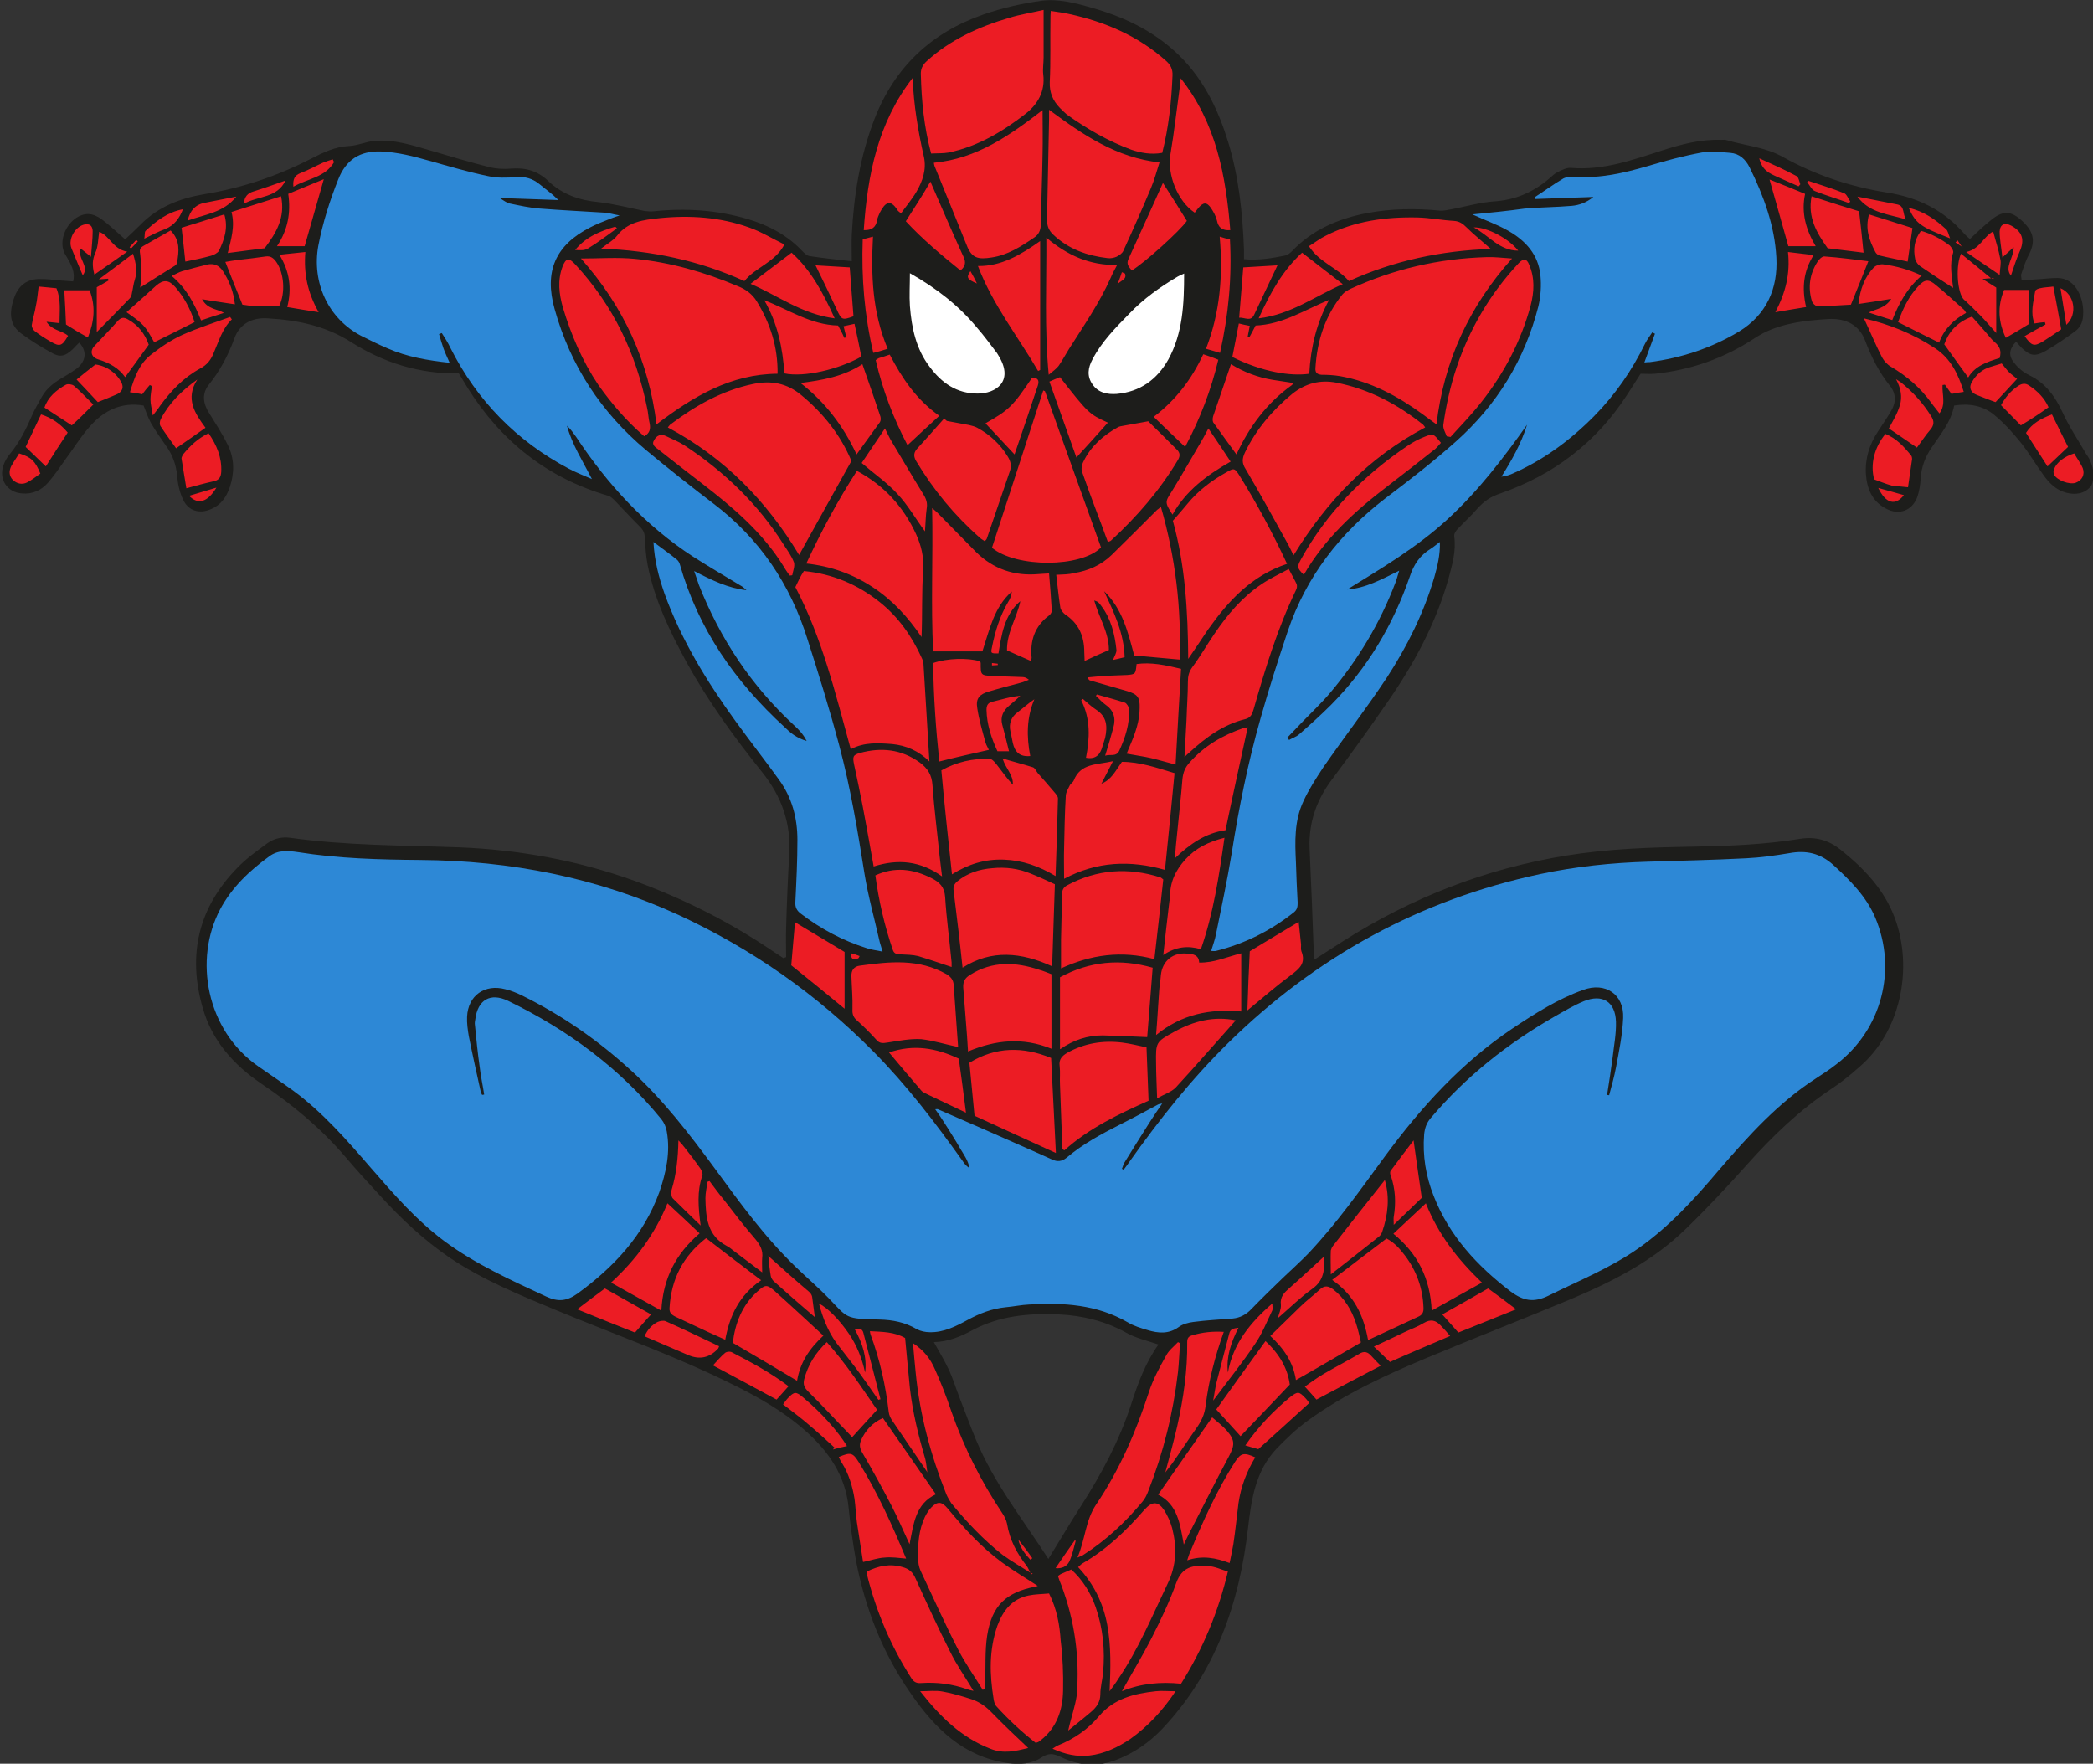<?xml version="1.0" encoding="utf-8"?>
<!-- Generator: Adobe Illustrator 28.0.0, SVG Export Plug-In . SVG Version: 6.00 Build 0)  -->
<svg version="1.1" id="Layer_2_00000061448787458162439720000000677921356544587170_"
	 xmlns="http://www.w3.org/2000/svg" xmlns:xlink="http://www.w3.org/1999/xlink" x="0px" y="0px" viewBox="0 0 612.1 515.8"
	 style="enable-background:new 0 0 612.1 515.8;" xml:space="preserve">
<rect x="0" y="0" width="612.1" height="515.8" fill="#333333" stroke="none"/>
<style type="text/css">
	.st0{fill:#1D1D1B;}
	.st1{fill:#2D88D6;}
	.st2{fill:#FFFFFF;}
	.st3{fill:#EC1C24;}
</style>
<g>
	<path class="st0" d="M611.3,134.8c-0.4-1-1.1-1.8-1.6-2.7c-2.2-3.8-4.7-7.5-6.5-11.5c-2.2-4.7-5-8.6-9.8-10.9
		c-1.6-0.8-3.1-2-4.2-3.4c-1.9-2.2-1.7-4.1,0.4-6.4c0.5,0.6,1,1.1,1.5,1.7c2.6,2.5,4,2.8,7.2,1c2.9-1.7,5.7-3.6,8.4-5.6
		c1.6-1.1,2.4-2.7,2.5-4.7c0.2-2.5-0.3-5-1.5-7.2c-1.3-2.3-3.3-3.8-6-3.8c-2.1,0-4.2,0.3-6.3,0.4c-1.4,0.1-2.8,0.2-4.2,0.3
		c0-0.8-0.2-1.3-0.1-1.8c0.7-2,1.3-4,2.3-5.8c2-4,1.4-6.9-2.6-10.3c-3-2.5-5.2-2.5-8.7,0.4c-2.1,1.7-4,3.5-6,5.4
		c-0.6-0.6-1.2-1-1.7-1.6c-6-6.9-13.6-10.6-22.6-12c-10.7-1.7-20.9-5.1-30.4-10.4c-5.2-2.9-11-3.3-16.4-4.9
		c-0.5-0.2-1.1-0.1-1.7-0.1c-6-0.2-11.6,1.3-17.2,3.1c-8.7,2.8-17.3,5.9-26.7,5.1c-1.2-0.1-2.6,0.6-3.8,1.2
		c-0.9,0.4-1.7,1.2-2.5,1.9c-4.7,4-9.9,6.3-16.2,6.7c-4,0.3-7.9,1.4-11.9,2.2c-1.3,0.2-2.6,0.6-3.9,0.5c-7.1-0.7-14.2-0.6-21.2,0.7
		c-8.4,1.6-16,4.8-22,11.1c-0.5,0.5-1.2,1.1-1.9,1.3c-3.9,0.8-7.9,1.5-12.2,1.1c0-1.1,0-2,0-2.9c-0.4-10.6-1.5-21.1-4.6-31.3
		c-2.7-8.8-6.5-17-12.9-23.9c-7.4-7.9-16.7-12.5-26.9-15.4c-4.8-1.4-9.8-2.7-14.7-2.1c-5.8,0.8-11.5,2.1-17,4
		c-15.3,5.3-26.1,15.4-32,30.7c-4.2,10.9-6,22.2-6.6,33.8c-0.1,2.4,0,4.8,0,7.7c-4.4-0.5-8.4-0.9-12.3-1.5c-0.8-0.1-1.5-0.8-2.1-1.4
		c-4.4-4.7-9.9-7.6-15.9-9.4c-9.1-2.7-18.3-3.3-27.7-2.3c-0.8,0.1-1.7,0-2.6-0.1c-4.5-0.9-9-2.1-13.5-2.6
		c-5.6-0.5-10.6-2.3-14.6-6.1c-3.1-3-6.6-4-10.7-3.7c-2.3,0.2-4.6,0.1-6.9-0.5c-5.5-1.4-10.9-3-16.3-4.6c-5.5-1.6-11.1-3.5-16.9-3
		c-2.5,0.2-5,1.4-7.5,1.5c-4.1,0.2-7.6,1.9-11.1,3.7c-9.9,5.1-20.3,8.6-31.3,10.4c-7.1,1.2-13.5,3.7-18.6,8.9
		c-1.5,1.5-3,2.9-4.5,4.3c-2.4-2.1-4.5-4.1-6.9-5.9c-1.1-0.8-2.6-1.5-3.9-1.5c-5.1,0-9.2,6.9-6.9,11.5c0.5,0.9,1.1,1.8,1.6,2.8
		c0.8,1.6,1.4,3.3,0.9,5.4c-1.5-0.1-2.8-0.2-4.1-0.3c-1.8-0.2-3.6-0.4-5.4-0.4c-3.9-0.1-6.5,1.8-7.8,5.6c-1.6,4.7-1.1,8,2.2,10.4
		c2.7,2,5.6,3.8,8.5,5.4c2.6,1.6,4.2,1.3,6.5-0.9c0.6-0.6,1.2-1.3,1.9-1.9c2.7,3,1.5,5.9-0.9,7.7c-1,0.7-2.1,1.4-3.1,2
		c-2.8,1.6-5.4,3.3-7,6.2c-0.9,1.7-1.9,3.3-2.7,5.1c-1.8,4.2-3.8,8.2-6.7,11.7c-0.8,0.9-1.4,2.1-1.8,3.2c-1.4,4.1,1.1,7.9,5.4,8.2
		c3.1,0.3,5.7-0.9,7.7-3.2c1.8-2.1,3.4-4.4,5-6.7c2.4-3.2,4.5-6.7,7.2-9.7c4.1-4.7,9.3-7.2,15.7-6.1c0.7,1.8,1.3,3.6,2.2,5.2
		c1.3,2.2,2.8,4.4,4.3,6.5c1.9,2.6,3,5.5,3.3,8.8c0.2,2.4,0.7,4.8,1.7,6.9c1.5,3.4,4.8,4.4,8.2,2.9c2.9-1.2,4.5-3.5,5.5-6.4
		c1.4-4.2,1.4-8.4-0.6-12.4c-1.6-3.3-3.6-6.3-5.5-9.4c-1.7-2.7-2.1-5.5-0.1-8.1c3.3-4.1,5.7-8.6,7.5-13.5c1.6-4.6,5.5-6.3,9.8-6
		c8.6,0.5,16.7,2.1,24.3,6.9c9.4,6,20,9.4,31.6,9.2c0.8,1.3,1.7,2.8,2.6,4.3c9.8,15.6,23.3,26.3,41.1,31.5c0.7,0.2,1.3,0.8,1.8,1.3
		c2.5,2.6,5,5.3,7.6,7.9c0.9,0.9,1.2,1.8,1.3,3c0.1,2.7,0.3,5.4,0.8,8c2,10.2,6.5,19.5,11.4,28.5c6.3,11.4,13.9,21.9,22,32
		c5.8,7.2,8.6,15.1,8,24.3c-0.4,7.1-0.7,14.2-0.9,21.3c-0.1,2.9,0,5.7,0,8.6c-0.3,0.1-0.5,0.2-0.8,0.3c-0.9-0.6-1.7-1.1-2.6-1.7
		c-12.9-8.8-26.6-15.7-41.2-21c-16.5-5.9-33.5-9-51-9.7c-16.5-0.6-33.1-0.5-49.5-2.8c-2.3-0.3-4.7,0.2-6.6,1.6
		c-3,2.2-6.1,4.4-8.7,7.1c-11.5,11.7-14.7,25.5-10.2,41.1c2.7,9.5,9,16.6,17.1,22.1c9.1,6.1,17.4,13,24.5,21.3
		c3.3,3.9,6.7,7.6,10.2,11.4c6.2,6.8,12.8,13,20.4,18.2c9.8,6.6,20.7,11,31.5,15.5c16.9,7,34.1,13.1,50.5,21.2
		c7.8,3.8,15.3,8,21.9,13.8c6.9,6.1,11.9,13.2,12.8,22.8c0.5,5,1.2,10.1,2.1,15.1c2.7,14.2,7.9,27.5,16.3,39.4
		c6.9,9.9,15.1,18.1,28,20c3.8,0.5,7.1,0.3,10.1-1.7c2-1.3,3.4-1.1,5.5-0.1c5.2,2.6,10.7,3,16.2,0.9c5.2-2,9.7-5.1,13.5-9.1
		c15.6-16.5,22.6-36.8,25.1-58.8c1-8.5,2.2-16.6,8.3-23.1c2.9-3,6-6,9.4-8.4c10.5-7.6,22.2-13,34.1-18c14.1-5.9,28.3-11.4,42.4-17.3
		c12.2-5.1,24-11.1,33.6-20.4c6.3-6.1,12.3-12.5,18.1-19c7.4-8.3,15.3-15.9,24.6-22.1c2.9-1.9,5.6-4.1,8.2-6.4
		c12.3-10.5,15.8-29,10.5-43.5c-3.1-8.4-9-14.6-15.9-20.1c-3.5-2.8-7.3-3.9-11.8-3.2c-10.4,1.7-20.8,2.1-31.3,2.3
		c-12.4,0.2-24.8,0.6-37.1,2.6c-23.5,3.8-45.3,12.3-65.4,25.1c-2.7,1.7-5.4,3.5-8.4,5.4c-0.4-11.1-0.8-21.8-1.3-32.6
		c-0.3-7.5,2-14.1,6.5-20.1c5.6-7.5,11-15,16.3-22.7c7.7-11.1,14.1-22.9,17.8-36c1.1-4.1,2.3-8.1,1.7-12.5c-0.1-0.7,0.5-1.6,1-2.1
		c1.9-2,4-3.9,5.8-6c1.9-2.1,3.9-3.5,6.7-4.4c15.5-5.4,27.9-14.8,36.9-28.6c1.4-2.2,2.8-4.3,4.1-6.4c1.6,0,2.9,0.1,4.2,0
		c10.5-1.1,20.2-4.5,29-10.3c0.9-0.6,1.8-1.1,2.7-1.6c6-3,12.5-3.7,19-4.1c5.2-0.3,9.1,1.8,10.8,6.4c1.8,4.7,4,9.1,7.2,13.1
		c1.8,2.2,1.9,4.8,0.4,7.3c-1.2,2.1-2.6,4.1-3.9,6.1c-2.5,3.8-3.8,8-3.5,12.5c0.3,4.2,1.8,7.9,5.8,10c3.8,2.1,7.7,0.7,9.2-3.3
		c0.6-1.7,0.9-3.6,1-5.4c0.2-3.4,1.3-6.3,3.2-9.1c2.6-3.9,5.7-7.5,6.6-12.3c4.4-0.7,8.5,0,11.8,2.8c2.9,2.4,5.5,5.3,7.9,8.3
		c2.3,2.9,4.2,6.2,6.4,9.2c1.7,2.4,3.7,4.4,6.7,5.2c2.8,0.7,5.4,0.3,7.3-2C612.7,139.7,612.3,137.2,611.3,134.8L611.3,134.8z
		 M338.8,393.2C338.8,393.2,338.8,393.2,338.8,393.2c-3.8,5.3-6,11.3-8,17.5c-3.5,10.8-8.8,20.6-14.9,30.1c-3.2,5-6.2,10.1-9.3,15.1
		c-7.3-11.3-15.9-22.1-21.2-34.9c-1.7-4.1-3.2-8.2-4.8-12.3c-1.1-2.8-1.9-5.6-3.2-8.3c-1.2-2.6-2.7-5-4.3-7.9
		c4.2-0.1,7.8-1.6,11.3-3.5c7.9-4.2,16.5-5,25.2-4.6c6.9,0.3,13.4,1.9,19.5,5.2C332,391.3,335.3,392,338.8,393.2L338.8,393.2
		L338.8,393.2C338.7,392.9,338.8,393.1,338.8,393.2C338.7,393.2,338.7,393.2,338.8,393.2L338.8,393.2z"/>
	<path class="st1" d="M273.5,324.4c0.3,0,0.6-0.1,0.8,0c9.2,4,18.4,8,27.6,12.1c1.9,0.9,3.9,1.7,5.8,2.6c1.5,0.7,2.8,0.6,4.2-0.5
		c4.7-4,10.1-6.9,15.6-9.7c3.8-1.9,7.5-3.9,11.2-5.9c0.4-0.2,0.9-0.2,1.3-0.3l-0.1,0c-1.3,1.9-2.6,3.8-3.8,5.7
		c-2.4,3.8-4.8,7.6-7.2,11.5c-0.4,0.6-0.5,1.3-0.8,1.9c0.2,0.1,0.3,0.2,0.5,0.3c0.5-0.7,1.1-1.4,1.6-2.2c8.8-12.4,18.2-24.3,29.1-35
		c25.7-25.2,56-41.8,91.2-49.3c10.4-2.2,20.9-3.3,31.4-3.6c9.6-0.3,19.2-0.5,28.8-1c4.2-0.2,8.4-0.8,12.6-1.5c4.9-0.9,9,0,12.8,3.4
		c4.9,4.5,9.6,9.1,12.3,15.4c6.5,15.3,1.9,32.8-11.3,42.9c-1.9,1.5-3.9,2.8-5.9,4.1c-11.2,7.2-20,17-28.6,27
		c-7.1,8.4-14.5,16.5-23.5,22.8c-8.1,5.7-17.3,9.4-26.2,13.8c-4.3,2.1-7.3,1.6-11.1-1.2c-9.8-7.5-17.9-16.2-22.5-27.9
		c-2.3-5.8-3.3-11.8-2.8-18.1c0.2-1.8,0.7-3.3,1.9-4.7c10.3-12.2,22.6-21.9,36.4-29.8c2.8-1.6,5.5-3.2,8.4-4.4
		c5.4-2.2,9.2,0.1,9.4,6c0.1,3.5-0.6,7-1,10.6c-0.5,3.6-1,7.2-1.6,10.8c0.2,0,0.4,0.1,0.6,0.1c0.7-2.7,1.5-5.4,2-8.1
		c0.9-4.8,1.9-9.6,2.1-14.5c0.3-6.9-5.2-10.6-11.7-8.2c-7.5,2.7-14.1,6.9-20.7,11.3c-14.9,10-26.7,23-37.3,37.4
		c-7.1,9.7-14,19.5-22.3,28.3c-2.4,2.5-5,4.8-7.5,7.2c-3.1,3-6.2,6-9.2,9.1c-1.5,1.6-3.3,2.6-5.5,2.8c-3.8,0.3-7.7,0.5-11.5,1
		c-1.5,0.2-3.1,0.6-4.3,1.5c-2.9,2.1-6,1.8-9,0.9c-2-0.6-4.1-1.2-5.9-2.3c-9-5.2-18.8-5.8-28.8-5.2c-2.3,0.1-4.6,0.6-6.9,0.8
		c-4,0.4-7.6,1.8-11.1,3.7c-3.5,1.9-7,3.7-11.1,3.6c-1.3,0-2.7-0.3-3.8-0.9c-3.4-2-7-2.7-10.8-2.8c-10.3-0.2-9.3-0.4-15-6.3
		c-3-3.1-6.3-5.9-9.4-8.9c-9.1-8.7-16.4-18.8-23.8-28.9c-7.5-10.2-15.1-20.1-24.5-28.7c-9.6-8.8-20.2-16.2-32-22
		c-1.6-0.8-3.2-1.4-4.8-1.8c-6-1.6-10.9,1.8-11.2,8c-0.1,1.9,0.2,3.9,0.5,5.7c1.1,5.5,2.3,10.9,3.5,16.3c0.1,0.3,0.2,0.6,0.4,0.9
		c0.2,0,0.4-0.1,0.6-0.1c-0.4-2.7-1-5.3-1.3-8c-0.6-4.1-1-8.2-1.4-12.3c-0.1-0.6,0-1.2,0.1-1.7c0.7-5.7,4.4-7.9,9.6-5.4
		c17.3,8.4,32.6,19.6,44.8,34.6c0.8,1,1.4,2.3,1.6,3.6c1.1,6.1-0.2,12-2.2,17.8c-4.6,12.6-13.2,21.8-23.9,29.6
		c-3.1,2.2-5.6,2.5-9.1,0.9c-10.3-4.8-20.6-9.4-29.8-16.2c-8.2-6.1-14.8-13.7-21.4-21.3c-7-8.1-14.1-16.3-22.8-22.7
		c-3.3-2.4-6.8-4.7-10.2-7.1c-15.3-10.6-19-31.3-11.2-46c3.4-6.4,8.6-11.3,14.4-15.5c2.6-1.9,5.5-1.6,8.3-1.2
		c11.9,1.9,23.9,2.2,35.9,2.3c26.3,0.2,51.5,5.1,75.5,16.1c21.4,9.9,40.4,23.2,57,40c9.7,9.8,18,20.7,26,31.9c0.5,0.8,1.1,1.5,2,2.1
		c-0.3-2.2-1.7-4-2.8-5.9c-1.1-2-2.4-3.9-3.6-5.9C276.1,328.2,274.8,326.2,273.5,324.4L273.5,324.4L273.5,324.4z M191.1,158.5
		c0.3,5.6,1.6,10.4,3.2,15c4.9,13.6,12.4,25.8,20.8,37.4c4.2,5.8,8.6,11.4,12.7,17.1c3.8,5.2,5.4,11.2,5.4,17.6
		c0,6.1-0.3,12.1-0.6,18.2c-0.1,1.5,0.4,2.5,1.6,3.4c5.9,4.5,12.3,7.9,19.3,10.1c1.4,0.5,2.9,0.6,4.6,1c-0.3-1.2-0.6-1.9-0.8-2.7
		c-1.5-6.7-3.4-13.4-4.5-20.2c-2-12.6-4.1-25.2-7.4-37.5c-2.8-10.5-6-20.8-9.3-31.1c-5-15.9-13.9-29.2-27.3-39.4
		c-6.7-5.1-13.4-10.4-19.9-15.8c-13.1-11-22.1-24.7-26.7-41.2c-3.1-11,0.2-18.7,10.4-23.9c1.7-0.9,3.5-1.6,5.3-2.3
		c0.9-0.4,1.9-0.7,3.3-1.2c-1.8-0.3-3-0.7-4.2-0.8c-6.3-0.4-12.7-0.7-19-1.2c-3-0.2-6.1-0.9-9-1.5c-0.9-0.2-1.7-0.9-2.9-1.6
		c6.2,0.2,11.7,0.4,17.2,0.6c-1.9-1.9-3.8-3.2-5.6-4.7c-2-1.6-4.1-2.2-6.7-2c-2.8,0.2-5.6,0.3-8.3-0.3c-5.8-1.2-11.5-2.9-17.2-4.5
		c-4.6-1.3-9.2-2.5-14.1-2.7c-6.2-0.2-10.2,2.4-12.5,8.2c-2.5,6.3-4.5,12.6-5.8,19.3c-2,10.8,2.9,21.4,12.5,26.4
		c2.6,1.3,5.2,2.6,7.8,3.7c5.7,2.5,11.7,3.5,18.1,4.2c-0.7-1.6-1.3-2.8-1.8-4.2c-0.5-1.4-0.9-2.8-1.3-4.2l0.8-0.3
		c0.9,1.4,1.8,2.8,2.5,4.3c7.8,15.5,19.4,27.3,34.7,35.4c2.1,1.1,4.4,2,6.7,3c-2.7-5.3-5.8-10.1-7.3-15.6c1.1,1,1.9,2.2,2.7,3.3
		c9.2,13.9,20.2,25.9,34.2,35c4.7,3,9.5,5.8,14.3,8.7c0.5,0.3,0.9,0.8,1.3,1.1c-5.4-0.6-10.1-2.9-15.3-5.6c0.6,1.8,1,2.9,1.4,4.1
		c6.2,15.7,15.3,29.4,27.7,40.9c1.3,1.2,2.7,2.5,3.8,4.7c-3-0.9-4.8-2.4-6.5-4.1c-14.4-13.2-25.2-28.6-30.6-47.6
		c-0.1-0.4-0.4-0.9-0.7-1.2C196.2,162.2,193.9,160.6,191.1,158.5 M430.6,62.7c3.9,1.8,7.4,3,10.5,4.8c5.1,2.9,8.8,7,9.4,13
		c0.3,3,0.1,6.2-0.6,9.1c-4,15.6-12.1,28.8-24.1,39.5c-6.6,5.9-13.6,11.3-20.6,16.6c-13.3,10.2-23.2,22.9-28.6,38.9
		c-2.8,8.4-5.5,16.8-7.9,25.3c-3.7,13-6.4,26.3-8.5,39.7c-1.3,7.9-3,15.8-4.6,23.7c-0.3,1.6-0.9,3.1-1.4,4.8c0.6,0,1,0.1,1.4,0
		c8.4-2.1,16-5.9,22.8-11.3c1-0.8,1.1-1.7,1.1-2.8c-0.2-3.9-0.4-7.9-0.5-11.8c-0.3-6.1-0.5-12.2,2.2-17.9c1.6-3.5,3.7-6.7,5.8-9.9
		c6.1-8.8,12.6-17.2,18.5-26.1c6-9.2,10.9-19,14-29.6c0.9-3.2,1.7-6.4,1.6-10.2c-1.1,0.8-1.9,1.5-2.7,2c-3.1,1.9-4.9,4.5-6.1,8.1
		c-4.9,14.2-12.4,26.8-23,37.5c-3,3-6.1,5.8-9.3,8.6c-0.9,0.8-2,1.1-3,1.7c-0.2-0.2-0.3-0.4-0.5-0.7c1.5-1.6,3-3.1,4.5-4.7
		c2.7-2.8,5.6-5.5,8.1-8.5c8.1-9.6,14.5-20.3,19-32.1c0.4-1,0.6-2,1.1-3.5c-5.3,2.6-9.8,5.1-15.2,5.5c10.2-6.3,20.5-12.4,29.4-20.6
		c8.9-8.2,16.2-17.7,23.2-27.6c-1.7,5.5-4.5,10.4-7.5,15.2c1.1-0.1,2-0.4,2.8-0.7c9.3-4,17.3-9.9,24.4-17.1
		c6.1-6.2,11-13.3,14.8-21.1c0.6-1.2,1.4-2.2,2.1-3.3c0.3,0.1,0.5,0.3,0.8,0.4c-1,2.7-2,5.4-3.1,8.4c0.7-0.1,1.2-0.1,1.6-0.1
		c9.2-1.2,18-4.1,26-8.9c8.1-4.9,11.5-12.6,11-21.7c-0.5-9.3-3.7-18-7.8-26.3c-1.2-2.4-3-4.1-5.7-4.3c-2.8-0.2-5.6-0.6-8.3-0.1
		c-5.4,1-10.6,2.4-15.9,4c-6.9,2-13.7,3.6-21,3.1c-1.2-0.1-2.6,0-3.6,0.5c-2.9,1.7-5.6,3.7-8.4,5.5c0,0.2,0.1,0.4,0.2,0.5
		c5.5-0.2,11.1-0.4,17-0.6c-2.1,1.7-4.2,2.4-6.3,2.6c-4.6,0.4-9.2,0.4-13.8,0.8C440.8,61.7,435.9,62.2,430.6,62.7"/>
	<path class="st2" d="M346.3,80c0,9-0.4,17.4-4.6,25.1c-3.3,5.9-8.3,9.5-15.1,10.1c-2.7,0.2-5.4-0.3-7.1-2.8c-1.7-2.4-1.3-4.9,0-7.3
		c2.7-5.2,6.8-9.3,10.8-13.4c4.1-4.3,9-7.8,14.1-10.8C344.9,80.6,345.4,80.4,346.3,80 M266.1,79.9c0,3.5-0.2,6.5,0,9.6
		c0.5,6.4,1.8,12.6,5.8,17.8c3.5,4.7,7.9,7.8,14,7.8c5.3,0,10.6-3.5,6.3-10.8c-0.2-0.3-0.4-0.7-0.6-1c-1.9-2.5-3.8-5.1-5.9-7.5
		C280.4,89.4,273.9,84.3,266.1,79.9"/>
	<path class="st3" d="M442.2,75.6c-12.6,14.1-19.9,30-22.1,48.5c-1.5-1.1-2.8-2-4.1-3c-7.3-5.3-15.1-9.5-24.1-11.1
		c-1.8-0.3-3.6-0.4-5.4-0.4c-1.3-0.1-1.9-0.6-1.8-2c0.5-8,2.8-15.2,7.9-21.5c0.6-0.7,1.5-1.2,2.3-1.6c12.6-5.8,25.9-8.9,39.8-9.3
		C436.9,75.1,439.2,75.4,442.2,75.6 M227.4,109.3c0.1-8-2.2-14.8-6.1-21.2c-1.3-2.1-3.2-3.5-5.5-4.4c-9.7-4.1-19.7-7-30.2-8
		c-5-0.5-10.1-0.1-15.7-0.1c12.5,14.1,19.8,30,22.1,48.5C202.8,115.9,213.7,109.4,227.4,109.3 M416.8,125c-0.2-0.3-0.4-0.6-0.6-0.8
		c-7.5-6-15.8-10.4-25.4-12.3c-4.8-0.9-9,0.2-12.9,3.3c-5.8,4.8-10.5,10.3-13.8,17.1c-0.9,1.9-0.9,3.2,0.2,4.9c4.1,7,8,14,11.9,21.1
		c0.7,1.2,1.3,2.5,2.1,4.1C388,146.6,400.2,133.8,416.8,125 M233.7,162.3c5.2-9.4,10.3-18.5,15.3-27.5c-3.2-7.6-8.2-13.9-14.6-19.2
		c-4.3-3.6-8.9-4.4-14.2-3.3c-9,1.9-16.8,6.3-24.1,11.8c-0.3,0.2-0.6,0.7-0.8,0.9C211.8,133.8,224.1,146.4,233.7,162.3 M232.6,171.7
		c7.8,14.8,11.7,31,16.2,47.4c4-2.1,8-1.8,12.1-1.5c4.1,0.4,7.8,2,10.9,5.1c-0.6-9.6-1.1-18.8-1.7-28c0-0.8-0.2-1.6-0.5-2.2
		c-2.9-6.4-6.8-12-12.3-16.4c-6.5-5.2-13.9-8.3-22.2-9.1C234.1,168.5,233.4,170,232.6,171.7 M339.9,44.7c1.9-7.5,2.7-15,3-22.6
		c0.1-1.9-0.6-3.2-2-4.4c-8.1-7.2-17.7-11.3-28.2-13.6c-1.7-0.4-3.5-0.6-5.4-0.9c-0.1,1.1-0.1,1.7-0.1,2.4
		c-0.1,6.2,0.1,12.3-0.2,18.4c-0.1,3.1,0.9,5.4,2.9,7.5c0.7,0.7,1.4,1.4,2.1,2c5.9,4.2,12.1,7.8,18.9,10.3
		C333.6,44.7,336.6,45.3,339.9,44.7 M272.3,44.9c1.8-0.1,3.5,0,5.2-0.3c8.5-1.8,15.7-6.1,22.4-11.3c3.6-2.8,5.8-6.6,5.2-11.5
		c-0.2-1.6,0.1-3.3,0.1-4.9c0-4.6,0-9.2,0-14c-3.4,0.8-6.8,1.3-10,2.3c-8.9,2.6-17.3,6.4-24.2,12.7c-1.2,1.1-1.8,2.3-1.7,4
		C269.5,29.5,270.2,37,272.3,44.9 M308.9,168.1c0.4,3.4,0.7,6.5,1.2,9.6c0.1,0.7,0.8,1.5,1.4,2c4,2.6,5.6,6.4,5.6,11
		c0,0.8,0.1,1.6,0.1,2.6c2.5-1.2,4.8-2.2,7.1-3.2c0-5.2-2.9-9.5-4.3-14.5c0.7,0.3,0.9,0.3,1,0.4c0.4,0.3,0.7,0.7,1,1.1
		c2.9,3.8,4,8.3,4.5,12.9c0.1,0.9-0.6,1.9-1,3c1-0.2,2.2-0.5,3.4-0.8c-0.2-7.2-3.2-13.2-6-19.3c5.4,5.2,7,12.1,8.8,18.8
		c4.5,0.4,8.8,0.8,13.3,1.2c0.5-15-1.2-29.8-5.5-44.7c-0.5,0.5-0.8,0.7-1.1,0.9c-4.4,4.4-8.8,8.8-13.3,13.2c-3.1,3-6.8,4.6-11,5.3
		C312.6,168,310.9,168,308.9,168.1 M278.4,255.7c4.8-3,9.7-4.5,15.2-4.3c5.4,0.2,10.3,1.9,15.1,4.8c0.3-7.8,0.5-15.2,0.7-22.7
		c0-0.7-0.7-1.4-1.2-2c-1.5-1.8-3.1-3.6-4.7-5.4c-0.5-0.6-0.8-1.5-1.4-1.7c-2.8-0.9-5.7-1.6-8.9-2.6c0.9,3,3.2,4.8,3,7.7
		c-1.8-1.9-3.2-4-4.8-6c-0.5-0.7-1.4-1.6-2-1.6c-4.9-0.1-9.6,0.9-14.1,3.4C276.2,235.4,277.3,245.4,278.4,255.7 M376.4,164.9
		c-4.2-9-8.8-17.6-13.9-25.8c-1.4-2.2-1.6-2.3-3.8-1c-4.3,2.4-8.2,5.3-11.4,9.2c-1.4,1.7-2.8,3.3-4.3,5c3.6,12.9,4.4,26.3,4.5,40.4
		c2.2-3.2,4-5.9,5.8-8.6C359.2,175.8,365.9,168.4,376.4,164.9 M306.8,32.1c0,1.1,0,1.9,0,2.8c-0.2,9.8-0.4,19.6-0.6,29.4
		c0,1.7,0.5,3.1,1.8,4.3c4.5,4.3,10,6.2,16,6.9c0.8,0.1,1.8-0.1,2.5-0.4c0.8-0.4,1.7-1,2-1.7c2.8-6.1,5.5-12.2,8.1-18.4
		c1-2.4,1.7-5,2.5-7.5C326.5,46.1,316.8,39.5,306.8,32.1 M325.5,222.6c-4.6,1.1-9.5,0.5-11.5,5.7c-0.2,0.5-0.8,0.8-1.1,1.3
		c-0.5,1-1.1,2-1.2,3c-0.3,5.1-0.4,10.2-0.5,15.3c-0.1,2.9,0,5.9,0,9.1c9.6-5.1,19.3-5.5,29.5-2.6c1-9.6,1.9-18.9,2.8-28.3
		c-5.3-1.6-10.2-3.3-15.4-3.3c-1.8,2.5-3,5.2-6,6.4C323.1,227.2,324.2,225.2,325.5,222.6 M298.4,175.8c-1,4.9-4,9.1-3.9,14.4
		c2.4,1.1,4.7,2.1,7,3.1c0.1-0.5,0.2-0.7,0.2-0.9c-0.5-5,0.9-9.3,5.1-12.4c0.4-0.3,0.8-0.9,0.8-1.4c-0.2-3.6-0.5-7.2-0.8-10.9
		c-1.3,0.1-2.3,0.1-3.2,0.2c-7,0.6-13.1-1.5-18.1-6.4c-3.8-3.8-7.5-7.7-11.3-11.5c-0.4-0.4-0.9-0.8-1.6-1.4
		c0.3,14.3-0.4,28.2,0.3,41.9h14.4c2.1-6.4,3.4-12.9,8.6-17.5c-0.1,1.2-0.5,2.2-1.1,3.1c-2.4,4.1-3.8,8.6-4.7,13.2
		c-0.4,1.8-0.3,1.8,1.9,1.8C292.9,185.6,293.7,179.8,298.4,175.8 M273.1,47.6c0.1,0.5,0.1,0.8,0.3,1.2c3.1,7.6,6.2,15.2,9.3,22.9
		c1.5,3.9,3.4,4.2,7.3,3.6c4.7-0.7,8.6-3.2,12.4-5.8c1.4-0.9,1.9-2.1,2-3.8c0.1-6.9,0.4-13.8,0.5-20.7c0.1-4.3,0-8.6,0-12.8
		C295.3,39.6,285.7,46.4,273.1,47.6 M305.6,114.4c-0.2-0.1-0.3-0.1-0.5-0.2c-5,15.3-10,30.7-15,46c7.2,5.9,26.1,5.8,31.9-0.1
		C316.5,144.9,311.1,129.7,305.6,114.4 M376.9,166.4c-2.7,1.5-5.4,2.7-7.9,4.4c-5.7,3.8-10,8.9-13.8,14.5c-2.2,3.2-4.2,6.7-6.5,9.8
		c-1,1.4-1.3,2.6-1.3,4.2c0,3.7-0.3,7.5-0.4,11.2c-0.2,3.5-0.4,7-0.6,10.9c0.7-0.7,1-1,1.4-1.3c4.8-4.4,9.9-8.2,16.4-9.8
		c1.6-0.4,2-1.5,2.4-2.8c3.4-11.9,7-23.7,12.4-34.9c0.3-0.5,0.4-1.3,0.2-1.8C378.6,169.5,377.8,168.2,376.9,166.4 M235.8,164.8
		c7.3,0.8,13.6,3.1,19.4,6.9c5.8,3.8,10.4,8.8,14.3,14.6c0.3-6.7,0-13.2,0.5-19.7c0.2-3.8-0.6-7.1-2.1-10.4
		c-3.7-8-9.3-14.2-17.3-18.5C245,146.4,240.2,155.3,235.8,164.8 M287.4,494.2c0.2-0.1,0.5-0.2,0.7-0.4c0-0.6,0-1.1,0-1.7
		c0.2-4.6-0.1-9.3,0.6-13.8c1.4-8.8,5.5-12.6,14.1-14.3c0.3,0,0.5-0.2,0.7-0.2c-3.5-2.3-7.1-4.4-10.5-6.9
		c-6.1-4.5-11.1-10-15.9-15.8c-1.7-2-2.9-2.1-4.7-0.3c-0.8,0.8-1.4,1.8-1.9,2.8c-1.8,3.8-2.1,7.9-2,12.1c0,1.2,0.2,2.5,0.7,3.6
		c3.6,7.7,7.1,15.5,11,23.1C282.3,486.5,285,490.3,287.4,494.2 M324.5,494.6c0.9-1.2,1.8-2.4,2.6-3.7c5.9-8.7,9.9-18.4,14.4-27.8
		c2.6-5.4,2.7-10.7,1.3-16.2c-0.5-1.8-1.3-3.6-2.3-5.2c-1.8-2.7-3.5-2.7-5.7-0.3c-5.3,6.1-11.1,11.7-18.2,15.8
		c-0.4,0.2-0.7,0.6-1.3,1.1c4.5,4.8,7.3,10.4,8.5,16.8C325,481.5,324.8,487.9,324.5,494.6 M306.8,466c-2,0.2-4.1,0.2-6,0.6
		c-4.9,1-7.5,4.5-9.1,8.8c-2.5,7.1-2.3,14.3-1.1,21.6c0.1,0.6,0.3,1.4,0.7,1.9c3.6,4,7.5,7.6,11.6,10.8c0.5-0.2,0.7-0.2,0.8-0.3
		c0.2-0.1,0.5-0.3,0.7-0.5c4.7-3.7,6.4-8.9,6.5-14.5c0.1-4.9-0.1-9.8-0.7-14.6C309.9,475.2,309.1,470.6,306.8,466 M281.5,283
		c8.5-5.4,17.2-4.5,26.2-0.4c0.3-8.2,0.5-16,0.8-24c-2.4-1.1-4.7-2.2-7-3.1c-3.6-1.5-7.4-2-11.3-1.6c-3.8,0.3-7.3,1.4-10.3,3.9
		c-0.9,0.8-1.2,1.6-1,2.8C279.8,267.9,280.7,275.3,281.5,283 M340.2,257.2c-0.5-0.4-0.6-0.5-0.8-0.6c-9.4-3-18.5-2.4-27.3,2.3
		c-1.3,0.7-1.5,1.6-1.5,2.8c-0.1,4.3-0.2,8.6-0.3,13c0,2.8,0,5.5,0,8.5c8.7-4,17.7-5.3,27.3-2.7
		C338.5,272.6,339.4,264.9,340.2,257.2 M255.5,253.4c7.2-2.3,13.7-1.6,20,2.9c-0.3-2.4-0.5-4.1-0.7-5.8c-0.7-7-1.6-13.9-2.1-20.9
		c-0.2-3-1.4-4.9-3.7-6.6c-5.4-3.9-11.3-4.5-17.5-2.8c-2.1,0.6-2.2,1.1-1.7,3.5c0.9,4,1.7,8.1,2.5,12.1
		C253.4,241.5,254.4,247.3,255.5,253.4 M280.2,306.2c-0.4-6-0.9-12.1-1.3-18.2c-0.1-1.4-0.8-2.3-2.1-3.1c-8.1-4.6-16.6-3.7-25.3-2.5
		c-1.8,0.2-2.6,1.4-2.5,3.2c0.1,3.2,0.4,6.3,0.3,9.5c-0.1,1.5,0.3,2.5,1.4,3.4c2,1.8,3.9,3.7,5.7,5.7c0.9,1,1.8,0.9,3.1,0.7
		c3.3-0.5,6.7-1.2,9.9-1C272.9,304.3,276.4,305.4,280.2,306.2 M324,158.5c0.4-0.2,0.7-0.2,0.9-0.4c7.6-7,14.3-14.7,19.6-23.6
		c0.7-1.2,0.6-2.1-0.3-3c-2.9-2.9-5.8-5.8-8.4-8.3c-2.7,0.5-5,0.9-7.2,1.3c-0.6,0.1-1.2,0.2-1.6,0.4c-4.3,2.4-7.9,5.5-10.1,10
		c-0.5,0.9-0.8,2.3-0.4,3.2C318.8,144.8,321.5,151.6,324,158.5 M276.1,122.4c-2.6,2.9-5.1,5.8-7.7,8.6c-1.1,1.2-1.4,2.2-0.5,3.8
		c5.1,8.5,11.3,16,18.7,22.5c0.4,0.4,0.9,0.6,1.4,1c0.3-0.4,0.5-0.5,0.6-0.8c2.3-6.6,4.5-13.3,6.8-19.9c0.5-1.5,0.1-2.8-0.7-4.1
		c-2.2-3.6-5.2-6.4-8.9-8.4c-0.7-0.4-1.6-0.6-2.4-0.8c-2.1-0.4-4.3-0.8-6.5-1.2L276.1,122.4L276.1,122.4z M310.7,336.1
		c0.2,0.1,0.4,0.2,0.6,0.3c7.2-6.5,15.9-10.6,24.6-14.5c-0.2-5.3-0.4-10.4-0.6-15.6c-2.4-0.5-4.7-1.1-7.1-1.4
		c-5.7-0.7-11.1,0.2-16.1,3c-1.5,0.9-2.5,1.9-2.2,3.9c0.2,1.8,0,3.6,0.1,5.5C310.2,323.6,310.5,329.9,310.7,336.1 M301.3,459.9
		c-0.3-0.6-0.6-1.3-1-1.9c-2.9-3.7-5-7.6-5.8-12.4c-0.2-1.1-0.8-2.2-1.4-3.1c-6.2-9.3-11.2-19.2-14.9-29.8c-1.4-4.2-3-8.3-4.8-12.3
		c-1.3-3-3.2-5.5-6.4-7.6c0.3,3.2,0.5,6,0.8,8.7c1.2,12.3,4.4,24.1,9,35.6c0.4,0.9,0.9,1.7,1.4,2.5c4.5,5.5,9.4,10.7,15,15.1
		C295.8,456.6,298.6,458.2,301.3,459.9L301.3,459.9L301.3,459.9z M307.5,284.9c-1.3-0.5-2.5-1-3.6-1.3c-6.9-2.3-13.7-2.6-20.2,1.5
		c-1.5,0.9-2.1,2-2,3.7c0.4,4.7,0.7,9.4,1.1,14.1c0.1,1.5,0.2,2.9,0.3,4.6c8.1-3.4,16-4.2,24.4-0.8L307.5,284.9L307.5,284.9z
		 M423.1,127.6c0.4,0.1,0.8,0.1,1.1,0.2c3.1-3.4,6.3-6.7,9.1-10.3c6.6-8.4,11.5-17.7,14.3-28c1.1-4.1,1.3-8.2-0.4-12.1
		c-0.7-1.8-1.6-1.9-3-0.5c-4.2,4.5-7.9,9.4-11,14.7c-6,10.2-9.5,21.1-11.1,32.7C422,125.4,422.7,126.5,423.1,127.6 M188.4,127.6
		c1.6-0.9,1.9-2.1,1.6-3.7c-0.4-1.6-0.4-3.2-0.8-4.8c-3.2-15.8-9.9-29.8-20.9-41.7c-1.9-2.1-2.8-2-3.8,0.6c-1.5,4-1,8,0.1,11.9
		c2.4,8,5.7,15.7,10.4,22.7C178.9,118.1,183.3,123.2,188.4,127.6 M285,326.3c7.8,3.6,15.7,7.2,23.8,10.9c-0.5-9.4-0.9-18.5-1.4-27.8
		c-8.3-3.4-16.2-3.3-23.9,1.4C284,316.1,284.5,321.1,285,326.3 M175.8,72.7c14.9,0.6,28.7,3.5,41.9,9.5c3.3-4.1,8.9-5.4,11.7-10.7
		c-3.7-1.8-6.9-3.8-10.4-5c-8.4-3-17.2-3.6-26.1-2.7c-4.7,0.5-9.3,1-12.5,5.2C179.4,70.3,177.7,71.2,175.8,72.7 M310.1,306.8
		c3.9-2.7,8-4,12.4-4c4.3,0.1,8.5,0.3,13,0.5c0.5-6.5,1.1-13.4,1.6-20.3c-9.5-2.7-18.4-1.9-27.1,2.8V306.8L310.1,306.8z M394.5,82.2
		c13.2-6,27-8.9,41.5-9.4c-2.6-2.3-5-4.2-7.1-6.3c-1.1-1.1-2.1-1.8-3.7-1.9c-3.5-0.2-7-0.9-10.6-1c-9.3-0.2-18.4,1-26.8,5.3
		c-1.7,0.8-3.2,2-5,3.1C385.8,76.7,391,78.2,394.5,82.2 M315.1,455.5c0.9-0.4,1.3-0.5,1.6-0.7c6.6-4.2,12.3-9.5,17.3-15.5
		c0.8-0.9,1.4-2.1,1.8-3.2c4.4-11.2,7.3-22.8,8.7-34.8c0.3-2.8,0.4-5.6,0.6-8.5c-0.2-0.1-0.4-0.2-0.6-0.3c-1.2,1.3-2.7,2.4-3.5,4
		c-1.9,3.4-3.8,6.9-5,10.6c-3.8,11.7-8.6,22.8-15.5,33C317.4,444.8,317.4,450.2,315.1,455.5 M345.4,492.4
		c6.4-10.2,10.9-21,13.7-32.8c-2-0.6-3.8-1.5-5.7-1.6c-4.5-0.4-7.7,0.2-9.4,4.9c-2,5.6-4.6,11-7.3,16.3c-2.6,5.1-5.6,10-8.6,15.4
		C333.7,492.3,339.4,491.8,345.4,492.4 M253.5,459.6c0,0.4-0.1,0.5,0,0.7c2.7,10.9,7,21.1,13.1,30.6c0.8,1.2,1.7,1.4,2.9,1.3
		c4.6-0.3,9,0.3,13.3,1.8c0.5,0.2,1,0.3,1.9,0.5c-2.4-4-4.9-7.5-6.8-11.4c-3.6-7.1-6.9-14.3-10.2-21.6c-0.8-1.8-1.9-2.7-3.7-3.2
		C260.3,457.2,256.9,457.9,253.5,459.6 M278.3,282.8c0-0.3,0-0.8,0-1.3c-0.6-6.4-1.5-12.8-1.9-19.2c-0.2-2.9-1.6-4.3-4-5.5
		c-5.4-2.7-10.7-3.4-16.4-0.8c1,7.5,2.7,14.8,5.1,21.8c0.4,1.2,1.3,1.3,2.3,1.3c1.7,0.1,3.5,0.1,5.1,0.5
		C271.8,280.6,275,281.7,278.3,282.8 M222.6,374.4c-5.6-4.2-10.8-8.2-16.1-12.3c-6.8,5.3-10.2,12-10.7,20.4c-0.1,1.4,0.6,2,1.8,2.6
		c3.2,1.5,6.4,3,9.6,4.5c1.5,0.7,3.1,1.4,4.9,2.2C213.4,384.7,216.2,378.8,222.6,374.4 M400.1,391.9c5.2-2.4,9.9-4.6,14.6-6.8
		c1.2-0.5,1.7-1.3,1.6-2.7c-0.2-5.6-2-10.7-5.4-15.2c-1.5-2-3.1-3.8-5.4-5c-2.7,2.1-5.3,4-7.9,6c-2.6,2-5.2,4-8,6.1
		C396.1,378.8,398.8,384.8,400.1,391.9 M364.9,212.7c-0.5,0.1-0.9,0.1-1.2,0.2c-6.1,2.1-11.5,5.2-15.8,10.1
		c-1.3,1.4-1.9,2.9-2.1,4.9c-0.4,5.1-1,10.3-1.5,15.4c-0.3,2.6-0.5,5.1-0.7,7.7c4.4-4.2,9-7.4,14.8-8.2
		C360.5,232.7,362.7,222.8,364.9,212.7 M345.3,22.9c-0.1,0.9-0.2,1.9-0.3,2.8c-0.9,6.5-1.6,12.9-2.7,19.4c-1,5.8,2,13.7,7.1,17.1
		c0.3-0.4,0.7-0.9,1-1.3c1.5-1.8,2.5-1.9,3.8,0c0.7,1.1,1.4,2.3,1.7,3.6c0.4,2,1.5,3,3.9,2.8C358.5,51.4,355.7,36,345.3,22.9
		 M266.9,22.8c-10.2,13.1-13.2,28.4-14.3,44.5c2.4,0.1,3.6-0.9,3.9-2.9c0.1-0.7,0.5-1.5,0.8-2.2c1.5-2.9,3-4.2,5.2-0.7
		c0.1,0.2,0.4,0.4,1,0.9c1.5-2.1,3.2-4.1,4.5-6.3c1.8-3.1,3-6.5,2.2-10.2C268.5,38.4,267.2,30.7,266.9,22.8 M306,69.5
		c0.1,13.6-0.6,26.4,0.7,40.1c1.3-1.1,2.2-1.7,2.9-2.6c1.1-1.6,2-3.3,3-4.9c4.3-6.8,8.9-13.4,12.2-20.8c0.5-1.2,1.1-2.3,1.9-3.8
		C318.6,77.6,312.2,74.7,306,69.5 M289.2,219.3c-0.3-0.7-0.8-1.4-1-2.2c-0.9-3.3-1.9-6.6-2.4-10c-0.5-2.9,0.7-4.1,3.5-4.9
		c3-0.9,6.1-1.7,9.1-2.5c0.9-0.2,1.7-0.6,2.5-0.9c-0.7-0.6-1.3-0.8-1.9-0.8c-2.9-0.1-5.8-0.2-8.6-0.3c-3.6-0.2-3.6-0.2-3.6-3.8
		c0-0.2-0.1-0.3-0.2-0.5c-3.6-1.1-9.7-0.9-13.7,0.5c0.1,9.7,0.8,19.3,1.8,28.8C279.8,221.4,284.3,220.4,289.2,219.3 M338.1,302.7
		c7.6-6.2,15.9-7.7,24.9-6.9v-17c-4.1,1-7.9,2.8-12.3,2.7c-0.1-2.2-1.7-2.5-3.4-2.6c-4.2-0.5-7.4,2.1-7.8,6.3
		c-0.1,1.5-0.4,3-0.5,4.6C338.7,293.8,338.5,297.9,338.1,302.7 M398,392.6c-0.4-1.8-0.8-3.7-1.4-5.5c-1.3-4-3.4-7.5-6.8-10.1
		c-1.4-1-2.5-1.1-3.8,0.1c-1.9,1.8-4,3.3-5.8,5.1c-2.9,2.8-5.7,5.6-8.7,8.5c4,3.7,6.7,7.7,7.5,12.9C385.4,400,391.5,396.4,398,392.6
		 M240.8,390.6c-4.9-4.5-9.5-8.8-14.2-13c-2.3-2-2.8-2-5.1,0.1c-4.5,4-6.5,9.3-7.2,15c6.3,3.7,12.5,7.3,18.8,11.1
		C234,398.5,236.6,394.5,240.8,390.6 M343.8,223.6c0.5-9.6,1.1-18.8,1.6-28c-4.6-1.1-8.7-2-13-1.4c-0.3,2.9-0.3,3-2.8,3.2
		c-1.7,0.1-3.5,0.1-5.2,0.2c-2.1,0.1-4.2,0.3-6.3,0.5c0.2,0.6,0.5,0.9,0.7,0.9c3.6,1,7.2,2.1,10.8,3.1c3,0.9,3.8,1.8,3.7,4.9
		c0,3.7-1.2,7.2-2.6,10.5c-0.4,0.9-0.8,1.9-1.2,2.9c2.6,0.5,4.9,0.8,7.1,1.3S341,222.9,343.8,223.6 M358.1,245
		c-4.7,1.2-8.4,3-11.4,6.3c-2.9,3.2-4.6,6.7-4.5,11.1c0,0.4-0.1,0.8-0.2,1.1c-0.6,5.1-1.2,10.2-1.8,15.8c3.7-2.5,7.3-2.8,11-1.7
		C354.9,267,356.5,256.2,358.1,245 M303.6,108.5c0.2-0.1,0.4-0.2,0.6-0.3V70.5c-5.7,4-11.3,7.4-18.2,7.3
		C290.3,89.1,297.7,98.4,303.6,108.5 M382.9,109.3c0.4-7.6,2.1-14.8,5.8-21.6c-7.1,2.9-13.6,7.2-21.5,7.5c-0.6,1.2-1.2,2.3-1.8,3.4
		c-0.2-0.1-0.3-0.1-0.5-0.2c0.2-1,0.4-2,0.6-3.1c-1-0.2-2.1-0.4-3.2-0.7c-0.6,3.4-1.3,6.6-1.9,9.8
		C369.2,108.8,377.5,110.1,382.9,109.3 M245.1,95.2c-8.1-0.2-14.5-4.7-21.6-7.4c3.9,6.7,5.4,14,5.9,21.4c5.7,1.2,15.7-1.1,22.5-4.9
		c-0.6-3.1-1.3-6.4-2-9.6c-1.3,0.3-2.2,0.5-3.2,0.7c0.3,1.1,0.5,2.1,0.8,3.2c-0.2,0.1-0.4,0.2-0.6,0.2
		C246.4,97.6,245.8,96.5,245.1,95.2 M266,451.6c1.2-6,1.7-11.8,7.7-14.6c-5.2-7.5-10.3-14.9-15.5-22.3c-3.1,1.4-5.1,3.6-6.4,6.5
		c-0.5,1.3-0.4,2.2,0.3,3.5c3,5.1,5.9,10.4,8.6,15.6C262.5,443.8,264.1,447.5,266,451.6 M354.5,414.5c-5.5,7.8-10.6,15.2-15.8,22.6
		c5.7,2.9,6.4,8.5,7.5,14.6c0.6-1.3,1-2.1,1.4-2.9c3.9-7.6,7.7-15.2,11.7-22.7c1.8-3.4,2-4.8-0.5-7.7
		C357.6,417,356.1,415.9,354.5,414.5 M312.4,506.1c2.2-1.8,4.4-3.5,6.5-5.3c1.7-1.4,2.9-3,2.9-5.3c0-2.1,0.6-4.2,0.8-6.3
		c0.6-6.6,0-13-2.2-19.3c-1.5-4.2-3.8-7.9-7.1-10.9c-1.1,0.5-2.1,0.9-3,1.3c-0.2,0.1-0.5,0.3-0.9,0.6c0.3,0.9,0.6,1.8,1,2.7
		c3.9,10.4,5.4,21.1,4.5,32.2C314.4,499.2,313.2,502.4,312.4,506.1 M67.8,93.4c-0.2-0.2-0.3-0.5-0.5-0.7c-4.7,1.7-9.4,3.2-13.9,5.2
		c-3.3,1.5-6.4,3.6-9.2,5.8c-3.5,2.7-4.9,6.7-6.2,11c1.5,0.2,2.7,0.4,3.6,0.6c0.8-1.1,1.5-1.9,2.2-2.7c0.2,0.1,0.4,0.2,0.6,0.3
		c-0.1,1.3-0.4,2.6-0.4,3.9c0,1.4,0.4,2.7,0.7,4.7c1-1.3,1.6-2,2.1-2.8c3.2-4.4,6.9-8.3,11.7-10.9c2.1-1.1,3.2-2.6,4-4.6
		C64,99.8,65,96.1,67.8,93.4 M574.3,114.6c-1.6-5.2-3.8-9.7-8.3-12.7c-6.5-4.3-13.5-7.1-20.9-8.8c1.8,3.8,3.4,7.7,5.3,11.4
		c0.6,1.1,1.6,2.2,2.7,2.8c4.6,2.7,8.6,6.2,11.7,10.5c0.7,1,1.6,2,2.4,3.1c2-2.7,0.7-5.6,0.9-8.3l0.7-0.1c0.6,0.9,1.3,1.8,1.9,2.7
		C571.7,115,572.9,114.8,574.3,114.6 M204.6,360.7c-3.2-3-6.1-5.8-9.4-8.8c-3.7,9-9.2,16.5-16.5,23.2c5,2.8,9.7,5.4,14.7,8.2
		C193.9,373.8,197.7,366.6,204.6,360.7 M417,351.9c-3.4,3.2-6.4,6-9.5,8.9c7.1,5.8,10.8,13.1,11.2,22.5c5.1-2.9,9.7-5.4,14.7-8.2
		C426.3,368.3,420.6,361,417,351.9 M343.8,494.6c-2.3,0-4.1-0.2-5.8,0c-6.3,0.7-12.2,2.1-16.6,7.3c-3.2,3.8-7.2,6.6-11.9,8.5
		c-0.5,0.2-0.9,0.5-1.7,1c3.8,1.7,7.1,2.4,10.8,2c4.4-0.5,8.3-2.4,11.9-4.8C335.7,504.9,340,500.3,343.8,494.6 M241.8,392.5
		c-3.4,3.2-5.5,6.7-6.6,10.8c-0.4,1.6,0,2.5,1.2,3.7c4,3.9,7.7,8,11.6,12c0.5,0.5,1,1.1,1.2,1.3c2.4-2.7,4.8-5.2,7.3-8
		C252,405.8,247.5,398.9,241.8,392.5 M370.1,392.2c-5.1,7-9.9,13.7-14.4,20c2.7,2.9,5,5.5,7.1,7.8c4.6-4.8,9.4-9.8,14.4-15.1
		C376.6,400.4,374.4,396.2,370.1,392.2 M250.5,132.9c2.4-3.4,4.6-6.3,6.8-9.4c0.3-0.4,0.3-1.1,0.2-1.6c-1.7-5-3.4-10.1-5.3-15.4
		c-5.5,3.6-11.7,4.7-18.1,5.5C241.3,117.6,246.6,124.5,250.5,132.9 M378.2,112c-2-0.3-4-0.6-5.9-0.9c-4.4-0.7-8.6-2.3-12.3-4.6
		c-1.8,5.2-3.5,10.2-5.2,15.2c-0.2,0.6-0.2,1.4,0,1.8c2.2,3.1,4.5,6.2,6.8,9.4c3.8-8.2,8.9-15,16.1-20.2
		C378,112.6,378,112.2,378.2,112C378.1,112,378.2,112,378.2,112z M230.9,168.3c0.3,0,0.6,0,0.8-0.1c0.2-1.2,0.8-2.6,0.5-3.7
		c-0.7-1.9-1.9-3.5-3-5.2c-7.5-11.9-17.4-21.4-29.1-29.1c-1.7-1.1-3.6-1.8-5.4-2.7c-1.5-0.7-2.7-0.1-3.4,1.2
		c-0.9,1.4,0.4,2.1,1.3,2.8c4.2,3.3,8.4,6.6,12.7,9.9c9.1,7,17.8,14.4,23.9,24.3C229.7,166.6,230.3,167.4,230.9,168.3 M421.4,129.5
		c-2.1-2.6-2.2-2.8-4.7-1.8c-1.8,0.7-3.5,1.6-5.1,2.7c-12.9,8.7-23.6,19.5-31.2,33.3c-1.1,2.1-1.1,2.4,0.9,4.4
		c6.1-10.6,15-18.7,24.6-26c4.4-3.4,8.8-6.8,13.2-10.3C420,131.2,420.7,130.3,421.4,129.5 M367.1,426.2c-3.3-1.5-4.2-1.3-5.9,1.3
		c-5.3,8.3-9.3,17.2-13.1,26.3c-0.3,0.6-0.5,1.3-0.9,2.5c4.5-1.5,8.4-0.7,12.4,0.8c0.4-2,0.8-3.7,1.1-5.5c0.6-4,1-8,1.5-12
		C362.9,434.8,364.6,430.3,367.1,426.2 M361.4,298.4c-6.4-1.3-12.3,0.2-17.9,3.3c-5.5,3-5.5,3.1-5.4,9.3c0,3.2,0.2,6.4,0.3,10.2
		c2.1-1.2,4.1-1.8,5.4-3.1C349.7,311.7,355.4,305.1,361.4,298.4 M265,455.8c-4.1-9.8-8.3-19.2-13.8-28.1c-1.8-2.9-2.4-3.1-5.9-1.6
		c0.3,0.6,0.5,1.2,0.9,1.7c2,3.2,3.1,6.8,3.7,10.5c0.3,2.3,0.4,4.6,0.7,6.9c0.6,3.9,1.2,7.8,1.8,11.6c2.4-0.5,4.3-1.2,6.3-1.3
		C260.7,455.3,262.7,455.6,265,455.8 M357.9,389.5c-3.2-0.2-6.2,0.1-9.2,1c-1.1,0.3-1.5,0.8-1.5,2c0.1,8.3-1.1,16.4-2.9,24.5
		c-1,4.4-2.2,8.7-3.5,13.6c0.9-1.2,1.5-1.9,2-2.6c2.4-3.4,4.6-6.8,7-10.2c1.5-2.1,2.5-4.1,2.8-6.8
		C353.5,403.8,355.3,396.7,357.9,389.5 M271.2,430.6c-0.2-1.3-0.3-2.6-0.6-3.9c-2-6.8-3.7-13.7-4.5-20.7c-0.5-4.8-0.9-9.7-1.4-14.7
		c-3.1-1.8-6.6-1.8-10.3-2c0.1,0.5,0.1,0.8,0.2,1c2.7,7.3,4.4,14.8,5.3,22.6c0.1,1,0.6,2,1.2,2.8c3.4,5,6.8,10,10.2,15L271.2,430.6
		L271.2,430.6z M300.7,511.2c-3.7-3.5-7.2-6.8-10.5-10.2c-1.7-1.8-3.6-3.2-5.9-4c-2.8-0.9-5.7-1.8-8.6-2.3c-2-0.4-4.1-0.1-6.6-0.1
		c5.8,7.4,12,13.5,20.5,16.8C293.5,513,297,512.1,300.7,511.2 M260,307.8c3.2,3.8,6.3,7.5,9.4,11.1c0.2,0.3,0.6,0.5,0.9,0.7
		c4,1.9,7.9,3.8,12.2,5.8c-0.7-5.6-1.4-10.8-2.1-15.8C273.8,306.5,267.2,305.3,260,307.8 M364.8,295.5c4.5-3.7,8.5-7.2,12.7-10.3
		c2.5-1.9,4.5-3.5,3.1-7c-0.2-0.6-0.1-1.3-0.1-2c-0.2-2.2-0.5-4.4-0.7-6.6c-5,3-9.7,5.8-14.3,8.6C365.2,283.8,365,289.4,364.8,295.5
		 M231.4,282.3c5.1,4.1,10.3,8.3,15.6,12.7v-16.6c-5-3-9.7-5.8-14.5-8.7C232.1,273.9,231.8,277.9,231.4,282.3 M219.5,83
		c8.1,3.5,15.1,8.9,24.6,10.1c-3.4-7.5-7-14.2-12.6-19.2C227.4,77,223.6,79.9,219.5,83 M368.1,93.1c9.4-1.1,16.5-6.5,24.6-10
		c-4.2-3.2-8-6.2-11.9-9.2C375.2,79,371.5,85.6,368.1,93.1 M351.9,103.6c-3.4,7.3-8.1,13.5-14.5,18.3c3.2,3.1,6.1,5.9,9.2,8.8
		c4.4-8.3,7.6-16.7,9.7-25.5C354.8,104.6,353.5,104.1,351.9,103.6 M265.4,130.2c3.1-2.9,6.1-5.7,9.3-8.6c-6.7-4.7-10.9-11-14.5-17.9
		c-1.1,0.4-2.1,0.7-3.1,1c-0.3,0.1-0.5,0.3-1,0.6C258.1,114,261.3,122.4,265.4,130.2 M37,91.3c5,3.5,5.4,3.9,8.1,8.8
		c3.9-1.9,7.8-3.9,11.8-5.9c-1.2-3.8-3-7.2-5.6-10.2c-1.9-2.2-3.5-2.3-5.6-0.5C42.9,86,40.1,88.6,37,91.3 M575,91.5
		c-0.3-0.4-0.4-0.7-0.6-0.9c-2.7-2.4-5.4-4.9-8.2-7.2c-2.1-1.8-3.3-1.8-5.2,0.3c-2.8,3-4.5,6.6-5.9,10.5c4.1,2.1,8,4,12,6
		C568.5,96.3,571.3,93.5,575,91.5 M70.9,89.1c0.3,0,1.3,0.2,2.2,0.3c2.9,0.1,5.7,0,8.6,0c1.8-3.8,1.4-9.5-0.9-12.8
		c-0.8-1.1-1.6-1.8-3.1-1.6c-2.7,0.4-5.3,0.7-8,1c-1.4,0.2-2.8,0.4-3.8,0.6C67.5,80.7,69.1,84.7,70.9,89.1 M546.4,76.4
		c-4.1-0.5-8.4-1.1-12.8-1.4c-0.7-0.1-1.7,0.9-2.1,1.6c-2.3,3.6-2.8,7.5-1.6,11.5c0.2,0.6,1,1.4,1.5,1.4c3.5,0,7-0.2,9.9-0.4
		C543.1,84.7,544.7,80.7,546.4,76.4 M252,135.4c3.7,3.2,7.5,5.8,10.5,9.1c3,3.2,5.2,7.1,8,10.9c0.2-2.4,0.2-4.5,0.5-6.6
		c0.3-1.6-0.1-2.9-1-4.3c-3.3-5.3-6.4-10.7-9.6-16c-0.5-0.9-0.9-1.8-1.6-3.2C256.3,129,254.1,132.3,252,135.4 M405,345.1
		c-5.2,6.5-10.2,12.9-15.2,19.3c-0.3,0.4-0.5,0.9-0.6,1.3c-0.1,2.1,0,4.3,0,7c5-3.9,9.5-7.4,14-11c0.4-0.3,0.8-0.8,1-1.4
		C405.9,355.4,406.5,350.3,405,345.1 M207.5,345.4c-0.2,0.1-0.4,0.1-0.6,0.2c-0.2,1.6-0.6,3.2-0.6,4.8c0.1,5.5,0.5,11,6.3,14
		c0.8,0.4,1.4,1,2.1,1.5c2.6,2,5.3,4,8.2,6.2c0-1.7-0.1-3,0-4.2c0.3-2.2-0.6-3.8-1.9-5.4c-3.2-3.7-6.2-7.6-9.2-11.5
		C210.3,349.2,208.9,347.3,207.5,345.4 M264.9,64.7c4.8,5.2,10.4,9.9,16,14.4c1.9-1.6,1.4-3,0.6-4.6c-3-6.6-5.9-13.3-8.8-20
		c-0.2-0.5-0.5-1.1-0.6-1.4C269.9,57,267.5,60.6,264.9,64.7 M340.1,53.5c-3.2,7.2-6.7,14.7-10.1,22.3c-0.7,1.5,0.2,2.3,1,3.3
		c3.8-2.3,14-11.5,16.1-14.5C344.7,60.7,342.3,56.9,340.1,53.5 M543.7,61.8c-4.3-1.3-9-2.8-13.9-4.4c-1.2,6.2,1.5,10.7,4.7,15.2
		c3.4,0.4,7.1,0.9,10.5,1.3C544.6,69.8,544.2,66.1,543.7,61.8 M82.2,57.4c-5,1.6-9.7,3.1-14.5,4.6c1.1,4.2-0.1,7.9-1.1,12
		c3.9-0.5,7.5-1,10.8-1.4C80.8,68.1,83.5,63.6,82.2,57.4 M65.5,91.5c-2-1.2-4.8-1-6.4-4c3.4,0.6,6.4,1,9.6,1.5
		c-0.4-3.8-1.7-6.9-3.5-9.7c-1.1-1.7-2.7-2.4-4.7-1.9c-2.4,0.6-4.8,1.2-7.2,1.9c-1,0.3-2,0.9-3.1,1.4c4.4,3.7,6.7,8.2,8.6,13
		C61.1,92.9,63.3,92.2,65.5,91.5 M562,80.6c-3.8-1.8-7.5-2.8-11.3-3.3c-0.8-0.1-2,0.3-2.6,0.8c-2.8,2.9-4.1,6.5-4.6,10.8
		c3.3-0.5,6.2-0.9,9.6-1.5c-1.8,2.8-4.4,2.9-6.6,4c2.3,0.7,4.5,1.5,6.9,2.2C555.3,88.8,557.7,84.3,562,80.6 M584.8,104.7
		c0.6-2.1,0-3.4-1.4-4.6c-1.1-0.9-1.9-2.1-2.9-3.2c-1.3-1.5-2.6-3-3.8-4.3c-4.6,1.7-6.9,4.7-8.1,8.1c2.4,3.4,4.7,6.5,7,9.7
		C577.6,107,581.2,105.8,584.8,104.7 M43.5,100.8c-1.1-3.1-3-5.7-6.1-7.4c-1.2-0.7-2-0.6-3,0.5c-2.2,2.5-4.6,4.9-6.8,7.3
		c-1.4,1.5-0.9,3.3,1.1,3.9c3.3,1,6.1,2.6,7.9,5.2C38.9,107.2,41.1,104.1,43.5,100.8 M324,123.6c-5.5-2.5-5.8-2.8-14-13.3
		c-1,0.4-2,0.8-3.1,1.3c2.7,7.6,5.3,14.9,7.9,22.2C318,130.3,321,127,324,123.6 M353.4,125.3c-0.6,1.1-1,1.9-1.4,2.6
		c-3.1,5.3-6.1,10.6-9.3,15.8c-2,3.1-2.1,3.2,0.2,6.8c3.9-7,10.1-11.6,17-15.5C357.8,131.8,355.7,128.7,353.4,125.3 M38.9,74.2
		c-3.5,2.7-6.7,5-10,7.5c1-0.1,1.8-0.1,2.7-0.2c0.1,0.2,0.1,0.4,0.2,0.5c-1.4,0.8-2.7,1.6-3.5,2v13.1c3.5-3.5,6.6-6.7,9.7-9.9
		c0.4-0.4,0.5-1,0.6-1.6c0.3-1.2,0.4-2.5,0.8-3.7C40.2,79.5,39.8,77,38.9,74.2 M582.3,81.4c-2.9-2.4-5.8-4.8-8.8-7.2
		c-1.5,3.3-1.2,10.4,0.5,13c0.2,0.3,0.5,0.6,0.8,0.8c1.5,1.4,2.9,2.8,4.3,4.2c1.5,1.5,2.9,3.2,4.7,5.2V84.1c-1-0.6-2.2-1.4-4-2.5
		C581.3,81.4,581.8,81.4,582.3,81.4L582.3,81.4L582.3,81.4z M89.1,72c1.9-6.6,3.7-13,5.6-19.6c-3.5,1.5-6.9,2.8-10.4,4.3
		c0.8,5.5-0.1,10.5-3.3,15.3H89.1L89.1,72z M517.5,52.5c1.9,6.7,3.7,13,5.5,19.5h8c-2.8-4.7-4.3-9.7-3.1-15.3
		C524.5,55.3,521.1,53.9,517.5,52.5 M57.7,111c-4.5,3.2-8.2,6.8-10.7,11.6c-0.3,0.6-0.4,1.6,0,2.1c1.5,2.3,3.1,4.4,4.5,6.4
		c3-2.1,5.7-3.9,8.6-6C57,120.9,54.1,116.6,57.7,111 M558,142.5c0.4-2.9,0.8-5.6,1.2-8.3c0-0.3-0.1-0.8-0.3-1
		c-2.1-2.6-4.3-5-7.5-6.3c-3.2,3.9-4.5,8.8-3.3,13.3c1.7,0.6,3.3,1.3,5.1,1.8C554.7,142.2,556.3,142.3,558,142.5 M426.5,389.7
		c5.4-2.2,11-4.4,16.9-6.8c-3-2.3-5.6-4.2-8.2-6.1c-4.7,2.7-9.1,5.2-13.4,7.6C423.4,386.2,424.8,387.8,426.5,389.7 M168.8,382.9
		c6.1,2.5,11.6,4.7,16.9,6.8c1.7-2,3.2-3.6,4.7-5.3c-4.4-2.5-8.9-5-13.5-7.6C174.3,378.7,171.7,380.7,168.8,382.9 M552.4,125.3
		c2.7,1.9,5.5,3.7,8.2,5.6c1.3-1.7,2.5-3.6,3.9-5.2c1.2-1.4,1.2-2.6,0.2-4.1c-2.4-3.8-5.3-7-8.8-9.8c-0.4-0.3-1-0.6-1.4-0.9
		c1.4,2.6,1.9,5.2,1.1,7.7C554.9,121,553.5,123.2,552.4,125.3 M61,126.7c-3.1,1.5-5.3,3.6-7.3,6c-0.3,0.4-0.7,1.1-0.6,1.5
		c0.4,2.7,0.9,5.4,1.4,8.6c2.9-0.8,5.5-1.5,8.2-2.1c1.5-0.4,1.9-1.3,2-2.7C64.9,133.8,63.4,130.2,61,126.7 M413.4,333.5
		c-2.3,3-4.5,5.9-6.7,8.9c-0.2,0.3-0.2,0.9,0,1.3c1.4,4,1.6,8,0.9,12.2c-0.1,0.5,0,1.1,0,2.3c3.2-3.1,6-5.8,8.2-7.9
		C414.9,344.3,414.2,339,413.4,333.5 M204.9,358.4c-0.7-5.4-1.1-10,0.5-14.6c0.2-0.6-0.2-1.5-0.6-2.1c-1.4-2-2.9-4-4.5-6
		c-0.6-0.8-1.2-1.5-1.9-2.2c-0.1,5.1-0.6,9.9-2,14.5c-0.2,0.7-0.1,1.9,0.3,2.4C199.3,353,201.9,355.5,204.9,358.4 M288.2,123.8
		c2.8,3,5.6,6,8.5,9.1c2.3-6.7,4.6-13.4,6.8-20.1c0.5-1.5,0.1-2.4-1.7-2.3C296.2,118.8,295.1,119.9,288.2,123.8 M546.6,62.7
		c-1.2,4.3,0.1,7.6,1.8,10.9c0.2,0.5,0.8,1,1.2,1.1c2.8,0.7,5.7,1.2,8.3,1.8c0.5-3.3,0.9-6.4,1.4-9.8
		C555.3,65.4,551,64.1,546.6,62.7 M65.6,62.7c-4.3,1.4-8.7,2.7-12.5,3.9c0.4,3.6,0.8,6.7,1.1,9.9c2.5-0.5,5-1,7.5-1.7
		c0.8-0.2,1.9-0.8,2.3-1.4C65.6,70.1,66.8,66.7,65.6,62.7 M230.6,405.4c-5.3-4-10.9-7-16.7-10c-0.5-0.2-1.4-0.1-1.8,0.2
		c-1.3,1.1-2.4,2.4-3.6,3.7c6.4,3.4,12.5,6.7,18.6,10C228.1,408.2,229.2,407,230.6,405.4 M210.3,393.7c-5.2-2.5-10.4-5-15.6-7.3
		c-0.6-0.3-1.7-0.1-2.4,0.2c-1.7,0.9-3,2.3-3.8,4.2c4.4,1.9,8.6,3.7,12.8,5.5c3.3,1.4,6.2,0.8,8.7-1.9
		C210.1,394.3,210.1,394.2,210.3,393.7 M401.8,393.8c1.7,1.6,3.1,3,4.7,4.5c5.6-2.5,11.5-5,17.6-7.6c-1.1-1.3-1.9-2.2-2.8-3.1
		c-1.4-1.5-2.9-1.9-4.9-0.7c-1.8,1.1-3.8,1.8-5.7,2.7C407.8,391,404.9,392.4,401.8,393.8 M403.8,399.4c-1-1-1.9-1.9-2.7-2.8
		c-1.1-1.3-2.2-1.6-3.7-0.6c-3.4,2-6.9,3.8-10.3,5.8c-1.9,1.1-3.6,2.4-5.5,3.7c1.3,1.4,2.3,2.6,3.4,3.8
		C391.2,406,397.3,402.8,403.8,399.4 M571.2,84.2c-0.4-3.5-1.1-6.9,0-10.3c0.2-0.5-0.5-1.6-1-2.1c-2.5-1.9-5.3-3.4-8.4-4.3
		c-2,2.6-2.3,5.4-1.7,8.3c0.2,0.7,0.8,1.6,1.4,2C564.7,80,567.9,82.1,571.2,84.2 M253,401.4c-0.9-4.1-2.4-7.9-4.7-11.3
		c-2.8-4.1-6.1-7.5-8.8-8.9c1.1,4.2,2.6,8,5,11.4c1.9,2.5,3.9,5,5.8,7.5c2.3,3.1,4.4,6.2,6.6,9.3c0.2-0.1,0.4-0.2,0.6-0.2
		c-1.7-6.5-3.3-12.9-5-19.4c-0.3-1.2-1.2-1.5-2.5-1C252.2,392.8,253.6,396.9,253,401.4 M41,84.1c3.6-2.3,6.8-4.3,10-6.3
		c0.4-0.2,0.8-0.7,0.8-1.1c0.5-3.1,1-6.3-1.9-9.3c-2.7,1.5-5.4,3.1-8.1,4.6c-1,0.6-1,1.3-0.8,2.4c0.3,2.2,0.3,4.5,0.3,6.8
		C41.3,82.1,41.1,83,41,84.1 M362.2,388.3c-1.6,0.2-2.4,0.4-2.7,1.7c-1.2,4.7-2.5,9.4-3.7,14.2c-0.4,1.6-0.6,3.2-1,5.4
		c4.4-5.9,8.5-11,12.2-16.5c2.1-3,3.5-6.6,5.1-9.9c0.2-0.5,0-1.1,0-2c-6.5,5.6-11.5,11.8-13,20.2
		C358.6,396.9,359.9,392.8,362.2,388.3 M592.1,98.3c2.1,2.9,2.7,3.1,5.3,1.6c1.9-1.2,3.8-2.5,5.4-3.6c-0.8-4.4-1.5-8.4-2.3-12.5
		c-1.4,0.2-2.7,0.2-3.9,0.5c-0.5,0.1-1.3,0.4-1.4,0.8c-0.5,3.2-1.5,6.3-0.2,9.5c1.1-0.2,2.1-0.3,3-0.4c0.1,0.2,0.2,0.5,0.2,0.7
		C596.4,95.9,594.3,97,592.1,98.3 M17.4,94.5c0-3.5,0.5-6.8-0.9-10.2c-1.7-0.2-3.4-0.3-5.2-0.5c-0.3,2.1-0.4,3.9-0.8,5.6
		c-0.3,1.9-0.9,3.7-1.2,5.6c-0.1,0.5,0.3,1.3,0.7,1.7c1.5,1.2,3.1,2.2,4.8,3.2c2.7,1.6,3.4,1.3,5.1-1.7c-1.8-1.6-4.7-1.5-6.3-4.1
		C15,94.2,16,94.4,17.4,94.5 M259.6,102c-4.5-10.7-4.9-21.5-4.3-32.8c-1.3,0.3-2.1,0.6-3,0.8c-0.4,11.3,0.5,22.2,3.1,33.2
		C256.8,102.9,257.9,102.5,259.6,102 M238.5,77.6c2.1,4.3,4.2,8.6,6.2,12.9c1.4,3.1,1.6,3.2,4.9,2c-0.4-4.7-0.7-9.5-1.1-14.3
		C245,78,241.7,77.8,238.5,77.6 M93.2,91.3c-3.3-5.8-4.4-11.4-3.9-17.6c-2.7,0.3-5,0.5-7.6,0.8c3,4.8,3.7,9.9,2.3,15.3
		C87,90.3,89.8,90.8,93.2,91.3 M373.6,77.6c-3.1,0.2-6.4,0.4-10,0.6c-0.4,4.9-0.8,9.7-1.2,14.7c1.7-0.1,3.4,1.3,4.4-0.9
		C369.1,87.1,371.4,82.3,373.6,77.6 M356.7,69.2c1,11.4,0.1,22.2-4,32.8c1.5,0.4,2.7,0.8,4.1,1.2c2.5-11.2,3.5-22,2.9-33.2
		C358.7,69.8,357.9,69.6,356.7,69.2 M12,121.2c-1.6,3.3-3.1,6.6-4.5,9.5c2.1,2,3.9,3.8,5.9,5.7c2.1-3.3,4.2-6.6,6.4-9.9
		C17.7,124,15.2,122.2,12,121.2 M600.1,121.2c-3.2,1.2-5.8,2.6-7.6,5.4c2.2,3.4,4.3,6.7,6.3,9.8c2.1-2,4.1-3.9,6-5.7
		C603.2,127.6,601.7,124.4,600.1,121.2 M522.9,73.7c0.7,6.3-0.7,11.9-3.7,17.6c3.3-0.6,6.1-1,9-1.5c-1.3-5.5-0.8-10.5,2.2-15.2
		C527.9,74.3,525.6,74,522.9,73.7 M593.3,84.8h-7.2c-2,4.8-1.7,9.4,0.5,14c2.3-1.3,4.3-2.5,6.7-4L593.3,84.8L593.3,84.8z
		 M27.3,118.3c-2-1.9-3.7-3.8-5.7-5.5c-0.5-0.4-1.7-0.6-2.3-0.3c-2.9,1.6-5.3,3.7-6.3,6.7c2.8,1.8,5.4,3.5,8,5.2
		C22.9,122.7,24.9,120.7,27.3,118.3 M247.7,422.9c-2.6-4.3-7.6-9.9-12.8-14.2c-2.1-1.8-2.6-1.8-4.5,0.2c-0.5,0.5-0.9,1.2-1.4,1.8
		c2.7,2.1,5.3,4,7.7,6.1c2.5,2.1,4.9,4.3,7.3,6.5l-0.4,0.6C244.9,423.5,246.2,423.2,247.7,422.9 M599.1,119.1
		c-1.2-2.7-3.2-4.7-5.6-6.3c-1.1-0.8-2.1-0.7-3.2,0c-2.3,1.5-3.9,3.5-5.1,5.7c2.1,2.1,4,4.1,5.8,5.9
		C593.7,122.8,596.3,121.1,599.1,119.1 M368,423.8c5.1-4.6,10-9,14.9-13.5c-0.3-0.4-0.7-1-1.2-1.5c-1.8-1.9-2.2-1.9-4.3-0.3
		c-5,4.1-9.4,8.7-13.2,14.2C365.8,423.2,367.2,423.6,368,423.8 M25.7,98.7c1.9-4.7,2.3-9.2,0.5-13.8h-7.4c0.2,3.6,0.4,6.9,0.5,10
		C21.5,96.3,23.5,97.5,25.7,98.7 M583.6,117.6c2.2-2.4,4.3-4.6,6.3-6.8c-0.8-0.7-1.7-1.3-2.4-2c-0.7-0.7-1.3-1.6-2.1-2.5
		c-1.1,0.3-2.2,0.7-3.3,1c-2.4,0.7-4.2,2.3-5.4,4.4c-1,1.6-0.4,3.1,1.4,3.8C580,116.2,581.8,117,583.6,117.6 M28.6,117.6
		c1.6-0.6,3.2-1.3,4.9-2c2.5-0.9,3-2.5,1.5-4.6c-2-3-5.1-4.2-7.1-4.4c-2.4,1.9-4.1,3.2-5.5,4.4C24.4,113.1,26.4,115.2,28.6,117.6
		 M373.7,385.5c3.5-3,6.6-6.1,10.1-8.6c3.4-2.4,3.6-5.6,3.5-9.5c-3.5,3.2-6.8,6.3-10.1,9.2c-1.6,1.4-2.9,2.6-2.6,5
		C374.7,382.8,374.1,384,373.7,385.5 M224.7,367.3c0.2,2.3,0.4,4.1,0.7,5.8c0.1,0.6,0.5,1.3,1,1.7c3.9,3.5,7.9,7,11.9,10.4
		c-0.3-2-0.5-4-0.8-6c-0.1-0.6-0.6-1.2-1.1-1.6C232.6,374.4,228.9,371.1,224.7,367.3 M320.5,203.5c0.9,0.8,1.7,1.8,2.7,2.5
		c2.5,1.7,3.2,4,2.4,6.8c-0.7,2.6-1.5,5.3-2.4,8.2c1.5-0.5,3.2,0.4,4.1-1.4c1.8-3.9,3.1-7.9,2.9-12.2c0-0.6-0.7-1.7-1.2-1.9
		c-2.7-0.9-5.5-1.6-8.2-2.4L320.5,203.5L320.5,203.5z M295.1,219.8c-0.7-2.8-1.3-5.4-2-7.9c-0.6-2.3,0.3-4.1,2.1-5.6
		c1.1-0.9,2.1-1.8,3.2-2.8c-2.9,0.2-5.5,1.1-8.1,1.7c-1.4,0.3-1.8,1.1-1.8,2.4c0.1,4.3,1.4,8.2,3.2,12.1H295.1 M316.7,204.4
		c-0.2,0.1-0.3,0.2-0.5,0.4c2.8,5.5,2.5,11.2,1.4,16.8c3.1,0.6,4.3-1.2,4.9-3.6c0.2-0.7,0.5-1.4,0.7-2.2c0.7-3.3,0.6-6.2-2.7-8.3
		C319.1,206.6,317.9,205.4,316.7,204.4 M301.3,221.1c-1.1-5.6-1.1-11.2,1.2-16.6c-1.8,1.2-3.3,2.6-4.9,3.8c-1.9,1.4-2.6,3.3-2.1,5.6
		c0.2,1.1,0.5,2.2,0.7,3.4C296.8,219.9,298.2,221.4,301.3,221.1 M582.9,67.7c-2.8,1.4-3.9,5.2-7.9,6c3.3,2.3,6.3,4.3,9.8,6.7
		c0.1-2.1,0.5-3.4,0.2-4.6C584.5,73,583.6,70.4,582.9,67.7 M27.6,80.3c3.2-2.2,6.2-4.3,9.6-6.7c-4.2-0.7-5.1-4.7-8.2-5.8
		c-0.3,2.1-0.3,4.3-1.1,6.1C27,75.9,26.9,77.6,27.6,80.3 M585.6,75.3c1.4-1.3,2.1-1.9,3.3-3c0,3.3-2.8,5.8-0.8,8.3
		c0.8-2.3,1.5-4.7,2.5-6.9c1.6-3.5,0.9-5.9-2.4-7.7c-1.9-1-3.3-0.4-3.4,1.7C584.8,70.1,585.3,72.4,585.6,75.3 M606.6,132.6
		c-2.9,0.9-5.1,2.6-5.9,4.6c-0.2,0.5-0.2,1.1,0,1.6c0.9,1.7,4.5,3,6.3,2.4c1.9-0.7,2.8-2.4,2.1-4.3
		C608.4,135.3,607.3,133.9,606.6,132.6 M24.2,80.5c2.1-2.6-1.7-5-0.6-7.8c1,0.8,1.8,1.4,3,2.4c0.2-2.9,0.5-5.1,0.5-7.4
		c0-1.1-0.4-2.3-2.1-2.1c-2.9,0.4-5.2,4.3-4.1,7C22,75.2,23,77.8,24.2,80.5 M5.6,132.6c-0.7,1.2-1.6,2.4-2.3,3.7
		c-0.7,1.4-0.7,2.8,0.4,4c1.2,1.2,2.8,1.5,4.2,0.8c1.4-0.7,2.6-1.7,3.9-2.6C10.3,134.8,9.1,133.7,5.6,132.6 M543.2,57.5
		c3.6,4.9,9.2,5.1,14.3,6.7c-1.2-1.4-0.3-3.9-2.6-4.4C551,59,547.1,58.3,543.2,57.5 M69.1,57.5c-3.1,0.6-6.2,1.2-9.2,1.8
		c-2.7,0.5-4.4,2.3-5,5.2C59.9,62.7,65.4,62.2,69.1,57.5 M53.5,61.2c-4.4,0.8-7.8,3.4-10.9,6.3c-0.4,0.4-0.2,1.3-0.4,2.3
		c2.3-1.1,4.1-2.1,6.1-2.8C51,65.9,52.5,63.8,53.5,61.2 M570.3,69.7c-0.5-1.2-0.6-2.2-1.2-2.7c-3.1-2.8-6.4-5.2-10.9-6.2
		C560.3,65.4,561.6,66.3,570.3,69.7 M97.7,47.4c-0.1-0.2-0.3-0.5-0.4-0.8c-1,0.3-1.9,0.6-2.9,1c-2.2,1-4.3,2.2-6.5,3
		c-1.7,0.7-2.3,1.7-2.1,4C90,52.2,95.1,51.9,97.7,47.4 M514.5,46.3c0.8,3.5,3,4.4,5.2,5.4c2.1,0.9,4.2,1.9,6.3,2.8
		c0.2-0.2,0.3-0.4,0.5-0.6c-0.3-0.8-0.5-2.1-1.1-2.4C522.1,49.7,518.5,48.1,514.5,46.3 M83.5,52.8c-3.1,1.1-6.2,2.2-9.4,3.2
		c-1.6,0.5-2.6,1.4-2.8,3.6C75.6,57.2,81,58,83.5,52.8 M528.9,52.9c-0.1,0.1-0.3,0.3-0.4,0.4c0.8,0.9,1.3,2.2,2.3,2.6
		c3.3,1.3,6.7,2.3,10,3.5c0.1-0.2,0.2-0.4,0.3-0.5c-0.6-0.8-1-2.1-1.8-2.4C535.9,55.1,532.4,54.1,528.9,52.9 M444,73.3
		c-2.6-3.4-9-6.9-13-6.8C435.6,69,438.5,73.3,444,73.3 M180.4,66.8c-0.1-0.2-0.3-0.4-0.5-0.5c-4.4,1.3-8.6,3-11.7,6.8
		c1.3,0.1,2.7,0.2,3.7-0.4C174.9,70.9,177.6,68.8,180.4,66.8 M604.3,95c3.4-3.1,2.4-9-1.7-10.7C603.2,87.9,603.7,91.4,604.3,95
		 M556.8,144.8c-2.5-0.7-4.9-1.4-7.5-2.1C551.5,147.3,554.3,148,556.8,144.8 M63.3,142.6c-2.9,0.9-5.4,1.6-8,2.4
		C57.9,147.7,60.7,146.9,63.3,142.6 M308.7,458.6c1.8,0.2,3.3-0.5,4-1.9c0.9-1.9,1.3-4,1.9-6.1c-0.1,0-0.2-0.1-0.3-0.1
		C312.4,453.2,310.5,455.9,308.7,458.6L308.7,458.6L308.7,458.6z M297.8,450.2c0.5,2.4,1.9,4.2,3.5,5.9l0.6-0.4
		C300.6,453.8,299.2,452,297.8,450.2L297.8,450.2L297.8,450.2z M283.8,79.3c-1.3,1.8-1,2.4,1.9,3.6
		C285.1,81.6,284.5,80.5,283.8,79.3 M326.8,83.2c0.7-1.1,2.9-1.4,2.2-3.2c-0.3-0.1-0.6-0.3-0.9-0.4C327.7,80.7,327.3,82,326.8,83.2
		L326.8,83.2z M248.9,278.8c-0.1,2.1,1,1.8,2,1.5c0.2,0,0.3-0.4,0.5-0.7C250.6,279.3,249.9,279,248.9,278.8 M37.9,72.3
		c0.1,0.1,0.3,0.3,0.4,0.4c0.7-0.7,1.3-1.4,2-2.1c-0.2-0.2-0.3-0.3-0.5-0.4C39.2,70.9,38.5,71.6,37.9,72.3 M573.7,72.1
		c-0.4-0.6-0.8-1.2-1.2-1.8c-0.2,0.2-0.4,0.4-0.6,0.6C572.5,71.3,573.1,71.7,573.7,72.1L573.7,72.1L573.7,72.1z M290.1,193.9
		c0,0.2,0,0.4,0,0.7c0.6,0,1.1-0.1,1.7-0.1v-0.4C291.2,194,290.6,194,290.1,193.9 M582.4,81.3c0.2,0.1,0.3,0.3,0.5,0.4
		c0.1-0.1,0.1-0.2,0.2-0.3L582.4,81.3L582.4,81.3L582.4,81.3z M297.8,450.2c-0.1-0.1-0.1-0.3-0.2-0.4
		C297.7,449.9,297.7,450.1,297.8,450.2L297.8,450.2L297.8,450.2z M301.3,459.9c0.2,0.2,0.3,0.3,0.5,0.5c0.1-0.1,0.1-0.1,0.2-0.2
		C301.8,460.1,301.5,460,301.3,459.9L301.3,459.9z M378.2,112l-0.1-0.2L378.2,112L378.2,112L378.2,112z M326.8,83.1l-0.1,0
		L326.8,83.1L326.8,83.1z M273.6,324.3c-0.1,0-0.1-0.1-0.2-0.1C273.5,324.2,273.5,324.3,273.6,324.3L273.6,324.3L273.6,324.3z
		 M271.2,430.7c0,0,0.1,0,0.1,0C271.3,430.7,271.2,430.6,271.2,430.7L271.2,430.7L271.2,430.7z M573.7,72.1c0.1,0.1,0.3,0.1,0.4,0.2
		C574,72.2,573.9,72.2,573.7,72.1C573.8,72.1,573.7,72.1,573.7,72.1z M308.7,458.6C308.7,458.6,308.7,458.6,308.7,458.6L308.7,458.6
		z M340.1,322.7c0,0-0.1-0.1-0.1-0.1C340,322.5,340,322.6,340.1,322.7L340.1,322.7L340.1,322.7z"/>
</g>
</svg>
